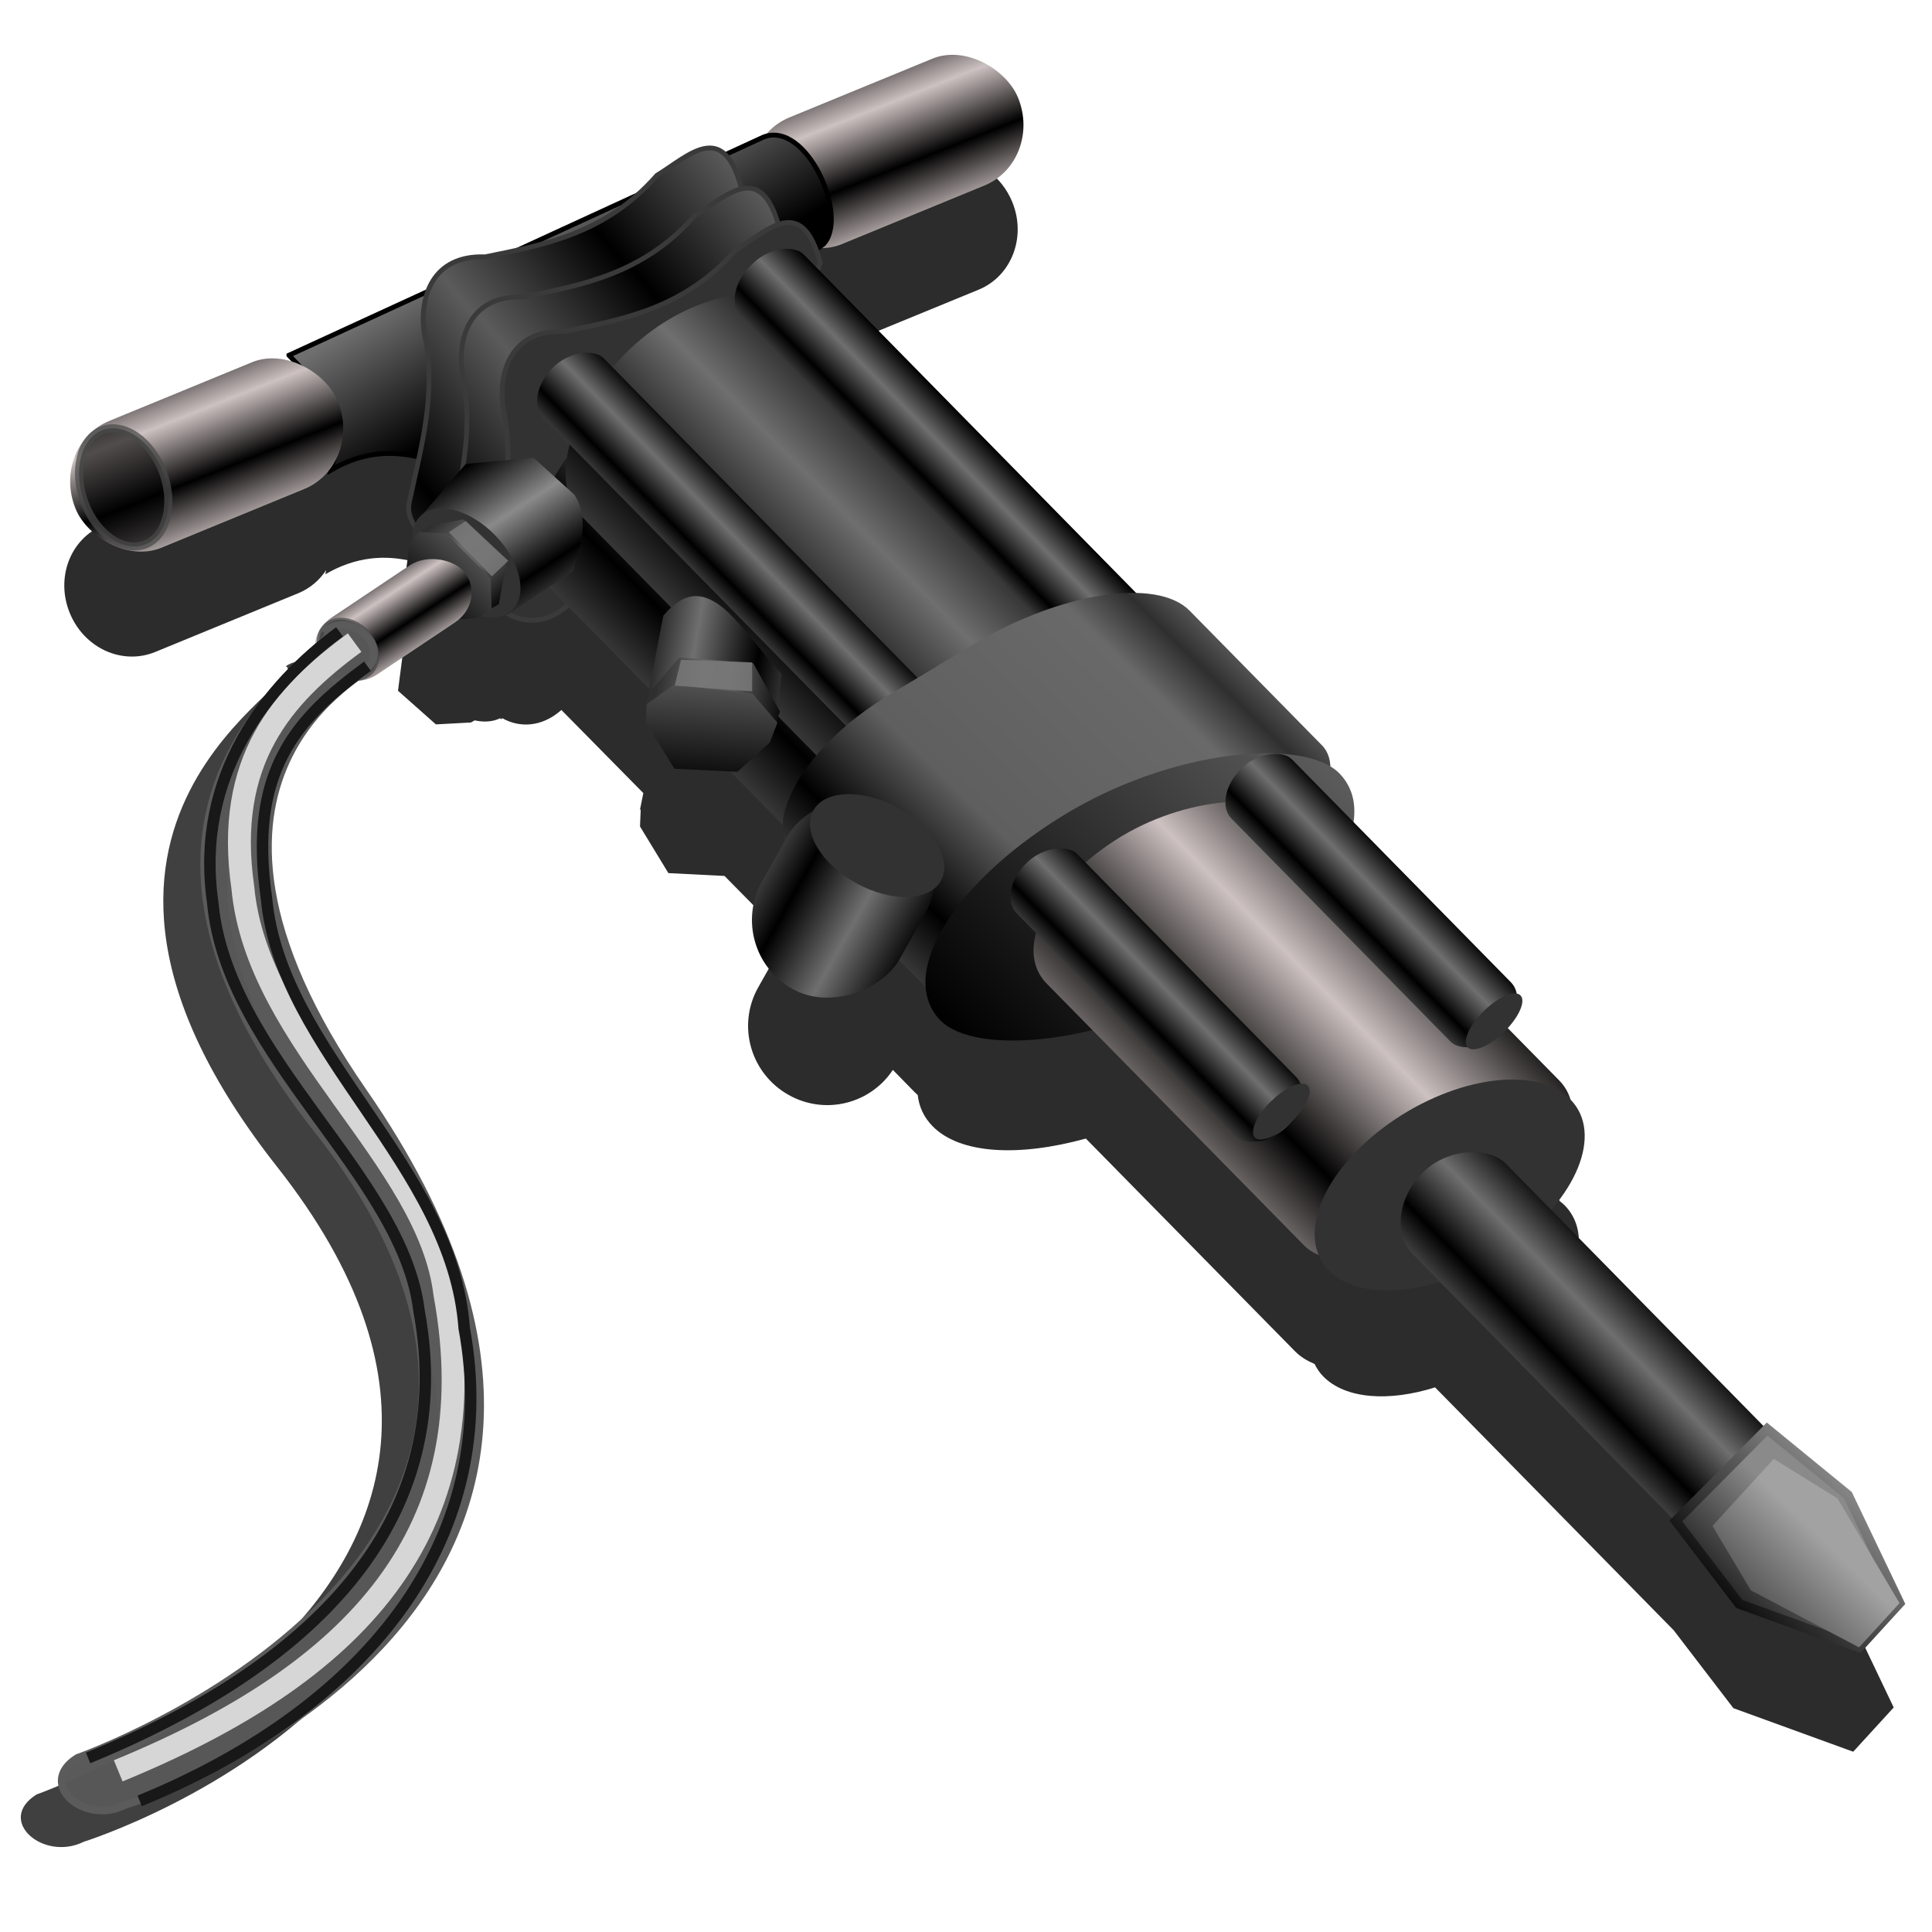 <?xml version="1.0" encoding="UTF-8" standalone="no"?>
<!-- Created with Inkscape (http://www.inkscape.org/) -->

<svg
   xmlns:dc="http://purl.org/dc/elements/1.1/"
   xmlns:cc="http://creativecommons.org/ns#"
   xmlns:rdf="http://www.w3.org/1999/02/22-rdf-syntax-ns#"
   xmlns:svg="http://www.w3.org/2000/svg"
   xmlns="http://www.w3.org/2000/svg"
   xmlns:xlink="http://www.w3.org/1999/xlink"
   xmlns:sodipodi="http://sodipodi.sourceforge.net/DTD/sodipodi-0.dtd"
   xmlns:inkscape="http://www.inkscape.org/namespaces/inkscape"
   width="255"
   height="255"
   viewBox="0 0 67.469 67.469"
   version="1.1"
   id="svg8"
   inkscape:version="0.92.5 (2060ec1f9f, 2020-04-08)"
   sodipodi:docname="linuxconf.svg">
  <defs
     id="defs2">
    <linearGradient
       id="linearGradient3880">
      <stop
         style="stop-color:#000000;stop-opacity:1;"
         offset="0"
         id="stop3882" />
      <stop
         style="stop-color:#cdc1c1;stop-opacity:1;"
         offset="1"
         id="stop3884" />
    </linearGradient>
    <linearGradient
       id="linearGradient3968">
      <stop
         style="stop-color:#2b2b2b;stop-opacity:1;"
         offset="0"
         id="stop3970" />
      <stop
         style="stop-color:#a2a2a2;stop-opacity:1;"
         offset="1"
         id="stop3972" />
    </linearGradient>
    <linearGradient
       id="linearGradient3895">
      <stop
         id="stop3897"
         offset="0"
         style="stop-color:#000000;stop-opacity:1;" />
      <stop
         id="stop3899"
         offset="1"
         style="stop-color:#8a8a8a;stop-opacity:1;" />
    </linearGradient>
    <linearGradient
       id="linearGradient3879">
      <stop
         id="stop3881"
         offset="0"
         style="stop-color:#2f2f2f;stop-opacity:1;" />
      <stop
         style="stop-color:#696969;stop-opacity:1;"
         offset="0.33"
         id="stop3883" />
      <stop
         style="stop-color:#5f5f5f;stop-opacity:1;"
         offset="0.573"
         id="stop3885" />
      <stop
         id="stop3887"
         offset="1"
         style="stop-color:#000000;stop-opacity:1;" />
    </linearGradient>
    <linearGradient
       id="linearGradient3789">
      <stop
         id="stop3791"
         offset="0"
         style="stop-color:#000000;stop-opacity:1;" />
      <stop
         id="stop3793"
         offset="1"
         style="stop-color:#5b5b5b;stop-opacity:1;" />
    </linearGradient>
    <linearGradient
       id="linearGradient3777">
      <stop
         style="stop-color:#2f2f2f;stop-opacity:1;"
         offset="0"
         id="stop3779" />
      <stop
         id="stop3785"
         offset="0.14"
         style="stop-color:#696969;stop-opacity:1;" />
      <stop
         id="stop3783"
         offset="0.715"
         style="stop-color:#5f5f5f;stop-opacity:1;" />
      <stop
         style="stop-color:#000000;stop-opacity:1;"
         offset="1"
         id="stop3781" />
    </linearGradient>
    <linearGradient
       id="linearGradient3757">
      <stop
         id="stop3759"
         offset="0"
         style="stop-color:#000000;stop-opacity:1;" />
      <stop
         id="stop3761"
         offset="1"
         style="stop-color:#6f6f6f;stop-opacity:1;" />
    </linearGradient>
    <linearGradient
       gradientTransform="matrix(0.169,0,0,0.169,-182.609,160.845)"
       spreadMethod="reflect"
       gradientUnits="userSpaceOnUse"
       y2="215.296"
       x2="179.079"
       y1="215.296"
       x1="152.808"
       id="linearGradient3763"
       xlink:href="#linearGradient3757"
       inkscape:collect="always" />
    <linearGradient
       gradientTransform="matrix(0.169,0,0,0.169,-185.149,161.861)"
       y2="215.296"
       x2="179.079"
       y1="215.296"
       x1="152.808"
       spreadMethod="reflect"
       gradientUnits="userSpaceOnUse"
       id="linearGradient3767"
       xlink:href="#linearGradient3757"
       inkscape:collect="always" />
    <linearGradient
       gradientTransform="matrix(0.047,0,0,0.191,-156.687,156.16)"
       y2="215.296"
       x2="179.079"
       y1="215.296"
       x1="152.808"
       spreadMethod="reflect"
       gradientUnits="userSpaceOnUse"
       id="linearGradient3771"
       xlink:href="#linearGradient3757"
       inkscape:collect="always" />
    <linearGradient
       gradientTransform="matrix(0.263,0,0,0.169,113.62,213.195)"
       y2="216.389"
       x2="193.502"
       y1="215.668"
       x1="143.794"
       spreadMethod="reflect"
       gradientUnits="userSpaceOnUse"
       id="linearGradient3775"
       xlink:href="#linearGradient3777"
       inkscape:collect="always" />
    <linearGradient
       gradientTransform="matrix(0.167,0,0,0.169,-187.192,202.78)"
       gradientUnits="userSpaceOnUse"
       y2="272.259"
       x2="221.085"
       y1="272.259"
       x1="123.265"
       id="linearGradient3795"
       xlink:href="#linearGradient3789"
       inkscape:collect="always" />
    <linearGradient
       gradientTransform="matrix(0.173,0,0,0.169,-186.344,216.341)"
       y2="215.296"
       x2="179.079"
       y1="215.296"
       x1="152.808"
       spreadMethod="reflect"
       gradientUnits="userSpaceOnUse"
       id="linearGradient3799"
       xlink:href="#linearGradient3880"
       inkscape:collect="always" />
    <linearGradient
       gradientTransform="matrix(0.121,-0.118,0.118,0.121,-17.565,242.711)"
       spreadMethod="reflect"
       gradientUnits="userSpaceOnUse"
       y2="158.797"
       x2="213.565"
       y1="156.308"
       x1="183.029"
       id="linearGradient3819"
       xlink:href="#linearGradient3789"
       inkscape:collect="always" />
    <linearGradient
       gradientTransform="matrix(0.121,-0.118,0.118,0.121,-18.891,241.311)"
       y2="158.797"
       x2="213.565"
       y1="156.308"
       x1="183.029"
       spreadMethod="reflect"
       gradientUnits="userSpaceOnUse"
       id="linearGradient3823"
       xlink:href="#linearGradient3789"
       inkscape:collect="always" />
    <linearGradient
       gradientTransform="matrix(0.121,-0.118,0.118,0.121,-17.565,242.711)"
       gradientUnits="userSpaceOnUse"
       y2="123.817"
       x2="165.833"
       y1="151.203"
       x1="159.251"
       id="linearGradient3833"
       xlink:href="#linearGradient3757"
       inkscape:collect="always" />
    <linearGradient
       gradientTransform="matrix(0.169,0,0,0.169,-108.51,217.814)"
       spreadMethod="reflect"
       gradientUnits="userSpaceOnUse"
       y2="61.458"
       x2="127.755"
       y1="74.438"
       x1="127.574"
       id="linearGradient3843"
       xlink:href="#linearGradient3880"
       inkscape:collect="always" />
    <linearGradient
       gradientTransform="matrix(0.169,0,0,0.169,-82.509,217.04)"
       y2="61.458"
       x2="127.755"
       y1="74.438"
       x1="127.574"
       spreadMethod="reflect"
       gradientUnits="userSpaceOnUse"
       id="linearGradient3847"
       xlink:href="#linearGradient3880"
       inkscape:collect="always" />
    <linearGradient
       y2="215.296"
       x2="179.079"
       y1="215.296"
       x1="152.808"
       spreadMethod="reflect"
       gradientTransform="matrix(0.047,0,0,0.14,-156.762,189.39)"
       gradientUnits="userSpaceOnUse"
       id="linearGradient3851"
       xlink:href="#linearGradient3757"
       inkscape:collect="always" />
    <linearGradient
       y2="215.296"
       x2="179.079"
       y1="215.296"
       x1="152.808"
       spreadMethod="reflect"
       gradientTransform="matrix(0.047,0,0,0.191,-164.095,153.859)"
       gradientUnits="userSpaceOnUse"
       id="linearGradient3855"
       xlink:href="#linearGradient3757"
       inkscape:collect="always" />
    <linearGradient
       gradientTransform="matrix(0.121,-0.118,0.118,0.121,-17.944,241.674)"
       spreadMethod="reflect"
       gradientUnits="userSpaceOnUse"
       y2="219.036"
       x2="135.09"
       y1="229.751"
       x1="142.867"
       id="linearGradient3867"
       xlink:href="#linearGradient3757"
       inkscape:collect="always" />
    <linearGradient
       gradientTransform="matrix(0.121,-0.118,0.118,0.121,-17.775,241.214)"
       gradientUnits="userSpaceOnUse"
       y2="241.173"
       x2="139.309"
       y1="219.513"
       x1="122.424"
       id="linearGradient3877"
       xlink:href="#linearGradient3879"
       inkscape:collect="always" />
    <linearGradient
       y2="221.137"
       x2="137.323"
       y1="240.451"
       x1="115.023"
       gradientTransform="matrix(0.121,-0.118,0.118,0.121,-17.865,241.602)"
       gradientUnits="userSpaceOnUse"
       id="linearGradient3891"
       xlink:href="#linearGradient3757"
       inkscape:collect="always" />
    <linearGradient
       gradientTransform="matrix(0.121,-0.118,0.118,0.121,-18.245,243.139)"
       spreadMethod="reflect"
       gradientUnits="userSpaceOnUse"
       y2="167.889"
       x2="138.278"
       y1="180.778"
       x1="135.722"
       id="linearGradient3901"
       xlink:href="#linearGradient3895"
       inkscape:collect="always" />
    <linearGradient
       y2="241.173"
       x2="139.309"
       y1="219.513"
       x1="122.424"
       gradientTransform="matrix(0.135,-0.013,0.013,0.135,-4.042,219.629)"
       gradientUnits="userSpaceOnUse"
       id="linearGradient3909"
       xlink:href="#linearGradient3879"
       inkscape:collect="always" />
    <linearGradient
       y2="221.137"
       x2="137.323"
       y1="240.451"
       x1="115.023"
       gradientTransform="matrix(0.135,-0.013,0.013,0.135,-4.294,219.826)"
       gradientUnits="userSpaceOnUse"
       id="linearGradient3911"
       xlink:href="#linearGradient3757"
       inkscape:collect="always" />
    <linearGradient
       y2="215.296"
       x2="179.079"
       y1="215.296"
       x1="152.808"
       spreadMethod="reflect"
       gradientTransform="matrix(0.088,0,0,0.079,138.316,-230.325)"
       gradientUnits="userSpaceOnUse"
       id="linearGradient3915"
       xlink:href="#linearGradient3757"
       inkscape:collect="always" />
    <linearGradient
       y2="215.296"
       x2="179.079"
       y1="215.296"
       x1="152.808"
       spreadMethod="reflect"
       gradientTransform="matrix(0.073,0,0,0.191,-166.402,195.203)"
       gradientUnits="userSpaceOnUse"
       id="linearGradient3942"
       xlink:href="#linearGradient3757"
       inkscape:collect="always" />
    <linearGradient
       gradientUnits="userSpaceOnUse"
       y2="454.38"
       x2="-124.239"
       y1="454.38"
       x1="-163.028"
       id="linearGradient3960"
       xlink:href="#linearGradient3895"
       inkscape:collect="always"
       gradientTransform="matrix(0.121,-0.118,0.118,0.121,24.923,210.52)" />
    <linearGradient
       gradientUnits="userSpaceOnUse"
       y2="465.416"
       x2="-136.612"
       y1="466.085"
       x1="-166.038"
       id="linearGradient3964"
       xlink:href="#linearGradient3895"
       inkscape:collect="always"
       gradientTransform="matrix(0.121,-0.118,0.118,0.121,24.923,210.52)" />
    <linearGradient
       y2="465.416"
       x2="-136.612"
       y1="466.085"
       x1="-166.038"
       gradientUnits="userSpaceOnUse"
       id="linearGradient3974"
       xlink:href="#linearGradient3968"
       inkscape:collect="always"
       gradientTransform="matrix(0.121,-0.118,0.118,0.121,24.923,210.52)" />
    <inkscape:perspective
       sodipodi:type="inkscape:persp3d"
       inkscape:vp_x="0 : 128 : 1"
       inkscape:vp_y="0 : 1000 : 0"
       inkscape:vp_z="256 : 128 : 1"
       inkscape:persp3d-origin="128 : 85.333333 : 1"
       id="perspective11" />
    <linearGradient
       y2="61.458"
       x2="127.755"
       y1="74.438"
       x1="127.574"
       spreadMethod="reflect"
       gradientTransform="translate(-151.051,76.011)"
       gradientUnits="userSpaceOnUse"
       id="linearGradient4125"
       xlink:href="#linearGradient3757"
       inkscape:collect="always" />
    <linearGradient
       y2="215.296"
       x2="179.079"
       y1="215.296"
       x1="152.808"
       spreadMethod="reflect"
       gradientTransform="matrix(1.021,0,0,1,-318.97,131.108)"
       gradientUnits="userSpaceOnUse"
       id="linearGradient4145"
       xlink:href="#linearGradient3757"
       inkscape:collect="always" />
    <linearGradient
       y2="61.458"
       x2="127.755"
       y1="74.438"
       x1="127.574"
       spreadMethod="reflect"
       gradientTransform="translate(-304.861,80.591)"
       gradientUnits="userSpaceOnUse"
       id="linearGradient4147"
       xlink:href="#linearGradient3757"
       inkscape:collect="always" />
    <linearGradient
       gradientTransform="matrix(0.456,-0.448,0.448,0.456,358.542,-50.174)"
       y2="465.416"
       x2="-136.612"
       y1="466.085"
       x1="-166.038"
       gradientUnits="userSpaceOnUse"
       id="linearGradient4174"
       xlink:href="#linearGradient3968"
       inkscape:collect="always" />
    <linearGradient
       gradientTransform="matrix(0.456,-0.448,0.448,0.456,358.542,-50.174)"
       y2="465.416"
       x2="-136.612"
       y1="466.085"
       x1="-166.038"
       gradientUnits="userSpaceOnUse"
       id="linearGradient4177"
       xlink:href="#linearGradient3895"
       inkscape:collect="always" />
    <linearGradient
       gradientTransform="matrix(0.456,-0.448,0.448,0.456,358.542,-50.174)"
       y2="454.38"
       x2="-124.239"
       y1="454.38"
       x1="-163.028"
       gradientUnits="userSpaceOnUse"
       id="linearGradient4179"
       xlink:href="#linearGradient3895"
       inkscape:collect="always" />
    <linearGradient
       y2="215.296"
       x2="179.079"
       y1="215.296"
       x1="152.808"
       spreadMethod="reflect"
       gradientTransform="matrix(0.274,0,0,0.72,152.381,319.577)"
       gradientUnits="userSpaceOnUse"
       id="linearGradient4182"
       xlink:href="#linearGradient3757"
       inkscape:collect="always" />
    <linearGradient
       y2="215.296"
       x2="179.079"
       y1="215.296"
       x1="152.808"
       spreadMethod="reflect"
       gradientTransform="matrix(0.334,0,0,0.298,339.846,-3.421)"
       gradientUnits="userSpaceOnUse"
       id="linearGradient4187"
       xlink:href="#linearGradient3757"
       inkscape:collect="always" />
    <linearGradient
       y2="221.137"
       x2="137.323"
       y1="240.451"
       x1="115.023"
       gradientTransform="matrix(0.511,-0.049,0.049,0.511,248.114,-15.001)"
       gradientUnits="userSpaceOnUse"
       id="linearGradient4190"
       xlink:href="#linearGradient3757"
       inkscape:collect="always" />
    <linearGradient
       y2="241.173"
       x2="139.309"
       y1="219.513"
       x1="122.424"
       gradientTransform="matrix(0.511,-0.049,0.049,0.511,249.067,-15.745)"
       gradientUnits="userSpaceOnUse"
       id="linearGradient4193"
       xlink:href="#linearGradient3879"
       inkscape:collect="always" />
    <linearGradient
       y2="167.889"
       x2="138.278"
       y1="180.778"
       x1="135.722"
       spreadMethod="reflect"
       gradientTransform="matrix(0.456,-0.448,0.448,0.456,195.387,73.112)"
       gradientUnits="userSpaceOnUse"
       id="linearGradient4197"
       xlink:href="#linearGradient3895"
       inkscape:collect="always" />
    <linearGradient
       y2="221.137"
       x2="137.323"
       y1="240.451"
       x1="115.023"
       gradientTransform="matrix(0.456,-0.448,0.448,0.456,196.822,67.301)"
       gradientUnits="userSpaceOnUse"
       id="linearGradient4200"
       xlink:href="#linearGradient3757"
       inkscape:collect="always" />
    <linearGradient
       y2="241.173"
       x2="139.309"
       y1="219.513"
       x1="122.424"
       gradientTransform="matrix(0.456,-0.448,0.448,0.456,197.161,65.836)"
       gradientUnits="userSpaceOnUse"
       id="linearGradient4203"
       xlink:href="#linearGradient3879"
       inkscape:collect="always" />
    <linearGradient
       y2="219.036"
       x2="135.09"
       y1="229.751"
       x1="142.867"
       spreadMethod="reflect"
       gradientTransform="matrix(0.456,-0.448,0.448,0.456,196.524,67.573)"
       gradientUnits="userSpaceOnUse"
       id="linearGradient4206"
       xlink:href="#linearGradient3757"
       inkscape:collect="always" />
    <linearGradient
       y2="215.296"
       x2="179.079"
       y1="215.296"
       x1="152.808"
       spreadMethod="reflect"
       gradientTransform="matrix(0.179,0,0,0.528,188.815,297.608)"
       gradientUnits="userSpaceOnUse"
       id="linearGradient4210"
       xlink:href="#linearGradient3757"
       inkscape:collect="always" />
    <linearGradient
       y2="61.458"
       x2="127.755"
       y1="74.438"
       x1="127.574"
       spreadMethod="reflect"
       gradientTransform="matrix(0.639,0,0,0.639,155.919,141.379)"
       gradientUnits="userSpaceOnUse"
       id="linearGradient4213"
       xlink:href="#linearGradient3757"
       inkscape:collect="always" />
    <linearGradient
       y2="215.296"
       x2="179.079"
       y1="215.296"
       x1="152.808"
       spreadMethod="reflect"
       gradientTransform="matrix(0.652,0,0,0.639,93.172,239.733)"
       gradientUnits="userSpaceOnUse"
       id="linearGradient4216"
       xlink:href="#linearGradient3757"
       inkscape:collect="always" />
    <linearGradient
       y2="272.259"
       x2="221.085"
       y1="272.259"
       x1="123.265"
       gradientTransform="matrix(0.633,0,0,0.639,93.413,172.085)"
       gradientUnits="userSpaceOnUse"
       id="linearGradient4219"
       xlink:href="#linearGradient3789"
       inkscape:collect="always" />
    <linearGradient
       y2="216.389"
       x2="193.502"
       y1="215.668"
       x1="143.794"
       spreadMethod="reflect"
       gradientTransform="matrix(0.996,0,0,0.639,-374.017,200.246)"
       gradientUnits="userSpaceOnUse"
       id="linearGradient4222"
       xlink:href="#linearGradient3777"
       inkscape:collect="always" />
    <linearGradient
       y2="215.296"
       x2="179.079"
       y1="215.296"
       x1="152.808"
       spreadMethod="reflect"
       gradientTransform="matrix(0.179,0,0,0.72,162.523,165.511)"
       gradientUnits="userSpaceOnUse"
       id="linearGradient4225"
       xlink:href="#linearGradient3757"
       inkscape:collect="always" />
    <linearGradient
       y2="215.296"
       x2="179.079"
       y1="215.296"
       x1="152.808"
       spreadMethod="reflect"
       gradientTransform="matrix(0.179,0,0,0.72,189.098,172.013)"
       gradientUnits="userSpaceOnUse"
       id="linearGradient4228"
       xlink:href="#linearGradient3757"
       inkscape:collect="always" />
    <linearGradient
       y2="215.296"
       x2="179.079"
       y1="215.296"
       x1="152.808"
       spreadMethod="reflect"
       gradientTransform="matrix(0.639,0,0,0.639,91.126,189.723)"
       gradientUnits="userSpaceOnUse"
       id="linearGradient4231"
       xlink:href="#linearGradient3757"
       inkscape:collect="always" />
    <linearGradient
       y2="215.296"
       x2="179.079"
       y1="215.296"
       x1="152.808"
       spreadMethod="reflect"
       gradientTransform="matrix(0.639,0,0,0.639,81.525,193.564)"
       gradientUnits="userSpaceOnUse"
       id="linearGradient4234"
       xlink:href="#linearGradient3757"
       inkscape:collect="always" />
    <linearGradient
       y2="158.797"
       x2="213.565"
       y1="156.308"
       x1="183.029"
       spreadMethod="reflect"
       gradientTransform="matrix(0.456,-0.448,0.448,0.456,197.958,71.495)"
       gradientUnits="userSpaceOnUse"
       id="linearGradient4238"
       xlink:href="#linearGradient3789"
       inkscape:collect="always" />
    <linearGradient
       y2="158.797"
       x2="213.565"
       y1="156.308"
       x1="183.029"
       spreadMethod="reflect"
       gradientTransform="matrix(0.456,-0.448,0.448,0.456,192.944,66.201)"
       gradientUnits="userSpaceOnUse"
       id="linearGradient4241"
       xlink:href="#linearGradient3789"
       inkscape:collect="always" />
    <linearGradient
       y2="123.817"
       x2="165.833"
       y1="151.203"
       x1="159.251"
       gradientTransform="matrix(0.456,-0.448,0.448,0.456,197.958,71.495)"
       gradientUnits="userSpaceOnUse"
       id="linearGradient4244"
       xlink:href="#linearGradient3757"
       inkscape:collect="always" />
    <linearGradient
       y2="61.458"
       x2="127.755"
       y1="74.438"
       x1="127.574"
       spreadMethod="reflect"
       gradientTransform="matrix(0.591,-0.243,0.243,0.591,287.739,31.432)"
       gradientUnits="userSpaceOnUse"
       id="linearGradient4247"
       xlink:href="#linearGradient3757"
       inkscape:collect="always" />
    <filter
       inkscape:collect="always"
       style="color-interpolation-filters:sRGB"
       id="filter1330"
       x="-0.022"
       width="1.045"
       y="-0.026"
       height="1.052">
      <feGaussianBlur
         inkscape:collect="always"
         stdDeviation="0.598"
         id="feGaussianBlur1332" />
    </filter>
    <linearGradient
       inkscape:collect="always"
       xlink:href="#linearGradient3757"
       id="linearGradient925"
       gradientUnits="userSpaceOnUse"
       gradientTransform="matrix(0.047,0,0,0.14,-164.43,186.487)"
       x1="152.808"
       y1="215.296"
       x2="179.079"
       y2="215.296"
       spreadMethod="reflect" />
    <linearGradient
       inkscape:collect="always"
       xlink:href="#linearGradient3880"
       id="linearGradient933"
       gradientUnits="userSpaceOnUse"
       gradientTransform="matrix(0.169,0,0,0.169,-108.651,232.767)"
       x1="127.574"
       y1="74.438"
       x2="127.755"
       y2="61.458"
       spreadMethod="reflect" />
    <filter
       inkscape:collect="always"
       style="color-interpolation-filters:sRGB"
       id="filter951"
       x="-0.026"
       width="1.052"
       y="-0.008"
       height="1.016">
      <feGaussianBlur
         inkscape:collect="always"
         stdDeviation="0.128"
         id="feGaussianBlur953" />
    </filter>
    <filter
       inkscape:collect="always"
       style="color-interpolation-filters:sRGB"
       id="filter959"
       x="-0.027"
       width="1.053"
       y="-0.008"
       height="1.016">
      <feGaussianBlur
         inkscape:collect="always"
         stdDeviation="0.128"
         id="feGaussianBlur961" />
    </filter>
    <filter
       inkscape:collect="always"
       style="color-interpolation-filters:sRGB"
       id="filter967"
       x="-0.026"
       width="1.052"
       y="-0.008"
       height="1.016">
      <feGaussianBlur
         inkscape:collect="always"
         stdDeviation="0.127"
         id="feGaussianBlur969" />
    </filter>
    <filter
       inkscape:collect="always"
       style="color-interpolation-filters:sRGB"
       id="filter954"
       x="-0.046"
       width="1.092"
       y="-0.016"
       height="1.032">
      <feGaussianBlur
         inkscape:collect="always"
         stdDeviation="0.28"
         id="feGaussianBlur956" />
    </filter>
  </defs>
  <sodipodi:namedview
     id="base"
     pagecolor="#ff0000"
     bordercolor="#666666"
     borderopacity="1.0"
     inkscape:pageopacity="0"
     inkscape:pageshadow="2"
     inkscape:zoom="3.5254902"
     inkscape:cx="127.5"
     inkscape:cy="127.5"
     inkscape:document-units="mm"
     inkscape:current-layer="layer1"
     showgrid="false"
     units="px"
     inkscape:snap-to-guides="false"
     inkscape:snap-grids="false"
     inkscape:snap-others="false"
     inkscape:object-nodes="false"
     inkscape:snap-nodes="false"
     inkscape:snap-global="false"
     inkscape:window-width="1920"
     inkscape:window-height="1056"
     inkscape:window-x="0"
     inkscape:window-y="0"
     inkscape:window-maximized="1" />
  <g
     inkscape:label="Layer 1"
     inkscape:groupmode="layer"
     id="layer1"
     transform="translate(0,-229.531)">
    <path
       sodipodi:nodetypes="csccscc"
       inkscape:connector-curvature="0"
       id="path940"
       d="m 11.407,254.147 c 0.375,0.083 -7.899,3.608 -0.15,14.785 12.723,18.351 -8.33,24.916 -8.33,24.916 -1.414,0.704 -3.087,-0.749 -1.651,-1.651 0,0 20.092,-7.079 8.405,-21.914 -9.607,-12.196 1.34,-16.966 0.3,-17.486 0.833,-0.596 2.206,0.534 1.426,1.351 z"
       style="fill:#000000;fill-opacity:0.748;stroke:none;stroke-width:0.265px;stroke-linecap:butt;stroke-linejoin:miter;stroke-opacity:1;filter:url(#filter954)" />
    <path
       style="fill:#000000;fill-opacity:0.828;stroke:none;stroke-width:0.265;filter:url(#filter1330)"
       d="m 33.238,235.057 c -0.295,-0.009 -0.596,0.047 -0.885,0.165 l -4.994,2.051 c -0.364,0.15 -0.667,0.382 -0.893,0.678 -0.008,0.003 -0.016,0.005 -0.025,0.008 l -1.323,0.604 c -0.66,-0.637 -1.547,0.22 -2.381,0.728 -0.219,0.249 -0.442,0.476 -0.67,0.678 l -4.2,1.935 c -0.377,0.084 -0.754,0.163 -1.133,0.24 -1.123,-0.042 -1.728,0.491 -1.993,1.199 l -4.862,2.232 c 0.059,0.062 0.123,0.12 0.182,0.182 -0.471,-0.145 -0.982,-0.132 -1.463,0.066 l -4.994,2.051 c -1.153,0.474 -1.67,1.841 -1.166,3.068 0.504,1.227 1.832,1.83 2.985,1.356 l 4.994,-2.051 c 0.415,-0.171 0.742,-0.456 0.976,-0.81 -0.012,0.049 -0.019,0.098 -0.033,0.149 1.07,-0.623 2.088,-0.689 3.076,-0.446 -0.114,0.538 -0.24,1.074 -0.356,1.612 -0.045,0.262 0.027,0.533 0.182,0.769 -0.055,0.148 -0.074,0.317 -0.066,0.496 l -0.099,0.107 -0.198,1.53 1.323,1.174 1.224,-0.066 0.132,-0.074 c 0.331,0.073 0.642,0.047 0.885,-0.074 l 0.033,0.033 0.05,-0.033 c 0.556,0.318 1.346,0.344 2.059,-0.289 l 2.861,2.902 -0.116,0.579 h 0.025 l -0.025,0.587 0.992,1.629 1.96,0.099 1.662,1.687 c -0.042,0.367 0.019,0.697 0.207,0.976 l -0.695,1.232 c -0.745,1.329 -0.266,3.007 1.067,3.754 1.271,0.712 2.848,0.314 3.638,-0.876 l 0.777,0.794 c 0.03,0.031 0.058,0.054 0.091,0.083 0.046,0.416 0.219,0.784 0.521,1.091 0.954,0.971 3.001,1.077 5.35,0.43 l 7.309,7.433 c 0.184,0.187 0.414,0.327 0.678,0.438 0.079,0.157 0.176,0.306 0.306,0.438 0.776,0.79 2.293,0.887 3.903,0.38 l 8.334,8.483 2.084,2.72 4.184,1.521 1.414,-1.546 -1.802,-3.779 -2.819,-2.299 -0.017,0.017 -7.499,-7.648 c 1.203,-1.404 1.524,-2.933 0.645,-3.828 -0.053,-0.054 -0.114,-0.102 -0.174,-0.149 -0.077,-0.188 -0.178,-0.366 -0.331,-0.521 l -1.769,-1.794 c 0.481,-0.49 0.72,-1.029 0.529,-1.224 -0.034,-0.035 -0.086,-0.049 -0.141,-0.058 -0.029,-0.152 -0.084,-0.289 -0.19,-0.397 l -5.556,-5.647 c 0.066,-0.622 -0.093,-1.169 -0.513,-1.596 -0.075,-0.077 -0.159,-0.149 -0.248,-0.215 -0.046,-0.266 -0.174,-0.501 -0.372,-0.703 l -4.622,-4.705 c -0.466,-0.475 -1.298,-0.668 -2.323,-0.612 0.032,-0.279 -0.031,-0.541 -0.207,-0.719 l -10.401,-10.592 c 0.034,-0.112 0.068,-0.23 0.116,-0.347 -0.045,-0.169 -0.09,-0.312 -0.141,-0.446 l 0.041,-0.033 c 0.284,0.005 0.566,-0.051 0.843,-0.165 l 4.994,-2.051 c 1.153,-0.474 1.678,-1.841 1.174,-3.068 C 34.968,235.659 34.123,235.085 33.238,235.057 Z"
       id="rect4069"
       inkscape:connector-curvature="0" />
    <rect
       transform="rotate(-22.342)"
       rx="2.251"
       ry="3.747"
       y="226.573"
       x="-65.564"
       height="4.788"
       width="9.898"
       id="rect3845"
       style="fill:url(#linearGradient3847);fill-opacity:1;stroke:none;stroke-width:0.169" />
    <path
       style="fill:url(#linearGradient3833);fill-opacity:1;stroke:#000000;stroke-width:0.169px;stroke-linecap:butt;stroke-linejoin:miter;stroke-opacity:1"
       d="m 10.09,241.937 16.561,-7.614 c 1.514,-0.618 3.02,2.794 2.099,3.739 l -3.845,2.892 -7.69,5.734 c -1.801,-1.107 -3.63,-1.92 -5.648,-0.745 0.574,-2.032 -0.503,-2.986 -1.477,-4.006 z"
       id="path3825"
       inkscape:connector-curvature="0"
       sodipodi:nodetypes="ccccccc" />
    <path
       style="fill:url(#linearGradient3823);fill-opacity:1;stroke:#3a3a3a;stroke-width:0.169px;stroke-linecap:butt;stroke-linejoin:miter;stroke-opacity:1"
       d="m 14.809,241.136 c -0.164,-1.254 0.305,-2.703 2.132,-2.635 2.1,-0.427 4.209,-0.809 6.002,-2.848 1.108,-0.674 2.309,-1.965 2.947,0.448 -0.751,1.827 0.32,3.001 0.704,4.421 l -8.137,5.83 -1.154,1.478 c -1.379,1.584 -3.204,0.362 -3.019,-0.721 0.419,-1.954 0.991,-3.884 0.525,-5.972 z"
       id="path3821"
       inkscape:connector-curvature="0"
       sodipodi:nodetypes="ccccccccc" />
    <path
       sodipodi:nodetypes="ccccccccc"
       inkscape:connector-curvature="0"
       id="path3811"
       d="m 16.136,242.537 c -0.164,-1.254 0.305,-2.703 2.132,-2.635 2.1,-0.427 4.209,-0.809 6.002,-2.848 1.108,-0.674 2.309,-1.965 2.947,0.448 -0.751,1.827 0.32,3.001 0.704,4.421 l -8.137,5.83 -1.154,1.478 c -1.379,1.584 -3.204,0.362 -3.019,-0.721 0.419,-1.954 0.991,-3.884 0.525,-5.972 z"
       style="fill:url(#linearGradient3819);fill-opacity:1;stroke:#3a3a3a;stroke-width:0.169px;stroke-linecap:butt;stroke-linejoin:miter;stroke-opacity:1" />
    <path
       style="fill:#323232;fill-opacity:1;stroke:#3a3a3a;stroke-width:0.169px;stroke-linecap:butt;stroke-linejoin:miter;stroke-opacity:1"
       d="m 17.564,243.74 c -0.164,-1.254 0.305,-2.703 2.132,-2.635 2.1,-0.427 4.209,-0.809 6.002,-2.848 1.108,-0.674 2.309,-1.965 2.947,0.448 -0.751,1.827 0.32,3.001 0.704,4.421 l -8.137,5.83 -1.154,1.478 c -1.379,1.584 -3.204,0.362 -3.019,-0.721 0.419,-1.954 0.991,-3.884 0.525,-5.972 z"
       id="path3801"
       inkscape:connector-curvature="0"
       sodipodi:nodetypes="ccccccccc" />
    <rect
       rx="8.132"
       ry="2.964"
       y="188.876"
       x="-161.529"
       height="18.76"
       width="10.392"
       id="rect3765"
       style="fill:url(#linearGradient3767);fill-opacity:1;stroke:none;stroke-width:0.169"
       transform="rotate(-44.487)" />
    <rect
       style="fill:url(#linearGradient3763);fill-opacity:1;stroke:none;stroke-width:0.169"
       id="rect3755"
       width="10.392"
       height="18.76"
       x="-158.988"
       y="187.86"
       ry="2.964"
       rx="8.132"
       transform="rotate(-44.487)" />
    <rect
       y="188.738"
       x="-150.12"
       height="18.714"
       width="3.071"
       id="rect3769"
       style="fill:url(#linearGradient3771);fill-opacity:1;stroke:none;stroke-width:0.169"
       ry="1.012"
       rx="1.481"
       transform="rotate(-44.487)" />
    <rect
       rx="2.313"
       ry="1.012"
       style="fill:url(#linearGradient3855);fill-opacity:1;stroke:none;stroke-width:0.169"
       id="rect3853"
       width="2.956"
       height="17.654"
       x="-157.528"
       y="186.437"
       transform="rotate(-44.487)" />
    <rect
       rx="6.397"
       ry="2.964"
       y="240.21"
       x="150.434"
       height="12.525"
       width="16.243"
       id="rect3773"
       style="fill:url(#linearGradient3775);fill-opacity:1;stroke:none;stroke-width:0.169"
       transform="matrix(-0.857,0.515,0.701,0.713,0,0)" />
    <rect
       style="fill:url(#linearGradient3795);fill-opacity:1;stroke:none;stroke-width:0.169"
       id="rect3787"
       width="16.382"
       height="7.852"
       x="-166.549"
       y="244.879"
       transform="matrix(0.85,-0.527,0.701,0.713,0,0)"
       ry="4.699"
       rx="11.623" />
    <rect
       rx="7.842"
       ry="2.964"
       y="243.357"
       x="-162.235"
       height="18.76"
       width="10.607"
       id="rect3797"
       style="fill:url(#linearGradient3799);fill-opacity:1;stroke:none;stroke-width:0.169"
       transform="matrix(0.839,-0.544,0.701,0.713,0,0)" />
    <rect
       style="fill:url(#linearGradient3843);fill-opacity:1;stroke:none;stroke-width:0.169"
       id="rect3835"
       width="9.898"
       height="4.788"
       x="-91.565"
       y="227.347"
       ry="3.747"
       rx="2.251"
       transform="rotate(-22.342)" />
    <rect
       rx="2.313"
       ry="1.012"
       style="fill:url(#linearGradient3851);fill-opacity:1;stroke:none;stroke-width:0.169"
       id="rect3849"
       width="2.956"
       height="12.941"
       x="-150.195"
       y="213.272"
       transform="rotate(-44.487)" />
    <ellipse
       style="fill:#323232;fill-opacity:1;stroke:none;stroke-width:0.169"
       id="path3857"
       transform="rotate(-44.487)"
       cx="-148.615"
       cy="225.757"
       rx="1.293"
       ry="0.508" />
    <path
       style="fill:url(#linearGradient3867);fill-opacity:1;stroke:none;stroke-width:0.169"
       d="m 22.557,254.167 0.607,-3.135 c 1.571,-1.893 2.741,0.598 4.131,2.026 l -0.177,1.7 z"
       id="path3859"
       inkscape:connector-curvature="0"
       sodipodi:nodetypes="ccccc" />
    <path
       style="fill:url(#linearGradient3877);fill-opacity:1;stroke:none;stroke-width:0.169"
       d="m 22.642,254.363 0.027,-0.625 1.047,-1.242 2.588,0.196 0.934,1.691 -0.265,0.688 -1.131,1.026 -2.2,-0.106 z"
       id="path3869"
       inkscape:connector-curvature="0" />
    <path
       inkscape:connector-curvature="0"
       id="path3889"
       d="m 22.552,254.75 0.027,-0.625 0.956,-0.682 2.738,0.305 0.876,1.022 -0.265,0.688 -1.131,1.026 -2.2,-0.106 z"
       style="fill:url(#linearGradient3891);fill-opacity:1;stroke:none;stroke-width:0.169"
       sodipodi:nodetypes="ccccccccc" />
    <path
       style="fill:url(#linearGradient3901);fill-opacity:1;stroke:none;stroke-width:0.169"
       d="m 14.547,247.736 1.718,-2.003 2.366,-0.218 1.423,1.288 c 0.534,0.807 0.248,1.744 -0.051,2.683 l -2.298,1.52 z"
       id="path3893"
       inkscape:connector-curvature="0"
       sodipodi:nodetypes="ccccccc" />
    <ellipse
       style="fill:#323232;fill-opacity:1;stroke:none;stroke-width:0.165"
       id="path3903"
       transform="rotate(-44.487)"
       cx="-162.996"
       cy="189.186"
       rx="1.39"
       ry="2.292" />
    <path
       inkscape:connector-curvature="0"
       id="path3905"
       d="m 14.56,248.291 0.333,-0.377 1.282,-0.247 1.518,1.431 -0.272,1.529 -0.514,0.296 -1.226,0.069 -1.321,-1.179 z"
       style="fill:url(#linearGradient3909);fill-opacity:1;stroke:none;stroke-width:0.169" />
    <path
       sodipodi:nodetypes="ccccccccc"
       style="fill:url(#linearGradient3911);fill-opacity:1;stroke:none;stroke-width:0.169"
       d="m 14.308,248.488 0.333,-0.377 0.942,0.057 1.556,1.575 0.03,1.081 -0.514,0.296 -1.226,0.069 -1.321,-1.179 z"
       id="path3907"
       inkscape:connector-curvature="0" />
    <rect
       y="-216.841"
       x="150.574"
       height="7.307"
       width="5.517"
       id="rect3913"
       style="fill:url(#linearGradient3915);fill-opacity:1;stroke:none;stroke-width:0.169"
       ry="2.749"
       rx="4.317"
       transform="matrix(0.872,0.489,0.489,-0.872,0,0)" />
    <ellipse
       style="fill:#323232;fill-opacity:1;stroke:none;stroke-width:0.169"
       id="path3917"
       transform="rotate(-61.283)"
       cx="-212.479"
       cy="151.338"
       rx="1.502"
       ry="2.544" />
    <ellipse
       style="fill:#323232;fill-opacity:1;stroke:none;stroke-width:0.173"
       id="path3919"
       transform="matrix(0.816,-0.579,0.701,0.713,0,0)"
       cx="-155.731"
       cy="253.499"
       rx="5.163"
       ry="3.016" />
    <rect
       y="227.781"
       x="-156.336"
       height="17.654"
       width="4.531"
       id="rect3940"
       style="fill:url(#linearGradient3942);fill-opacity:1;stroke:none;stroke-width:0.169"
       ry="1.808"
       rx="3.546"
       transform="rotate(-44.487)" />
    <path
       style="fill:url(#linearGradient3964);fill-opacity:1;stroke:url(#linearGradient3960);stroke-width:0.338;stroke-linecap:butt;stroke-linejoin:miter;stroke-miterlimit:4;stroke-dasharray:none;stroke-opacity:1"
       d="m 58.525,282.646 3.187,-3.21 2.818,2.304 1.805,3.774 -1.413,1.546 -4.184,-1.517 z"
       id="path3944"
       inkscape:connector-curvature="0"
       sodipodi:nodetypes="ccccccc" />
    <path
       sodipodi:nodetypes="ccccccc"
       inkscape:connector-curvature="0"
       id="path3966"
       d="m 59.803,282.818 2.14,-2.339 2.226,1.379 2.166,3.657 -1.413,1.546 -3.78,-1.993 z"
       style="fill:url(#linearGradient3974);fill-opacity:1;stroke:none;stroke-width:0.169" />
    <ellipse
       ry="2.127"
       rx="1.473"
       cy="241.338"
       cx="-67.49"
       style="opacity:0.723;fill:#000000;fill-opacity:0.828;stroke:#4a4a4a;stroke-width:0.279;stroke-linecap:round;stroke-linejoin:round;stroke-miterlimit:4;stroke-dasharray:none;stroke-dashoffset:0;stroke-opacity:1"
       id="path3886"
       transform="matrix(0.973,-0.231,0.29,0.957,0,0)" />
    <path
       style="fill:#7a7a7a;fill-opacity:0.828;stroke:none;stroke-width:0.265"
       d="m 23.782,252.574 2.485,0.088 v 1.011 l -2.705,-0.198 z"
       id="path3888"
       inkscape:connector-curvature="0"
       sodipodi:nodetypes="ccccc" />
    <path
       sodipodi:nodetypes="ccccc"
       inkscape:connector-curvature="0"
       id="path3890"
       d="m 16.265,247.723 1.485,1.392 -0.573,0.543 -1.5,-1.542 z"
       style="fill:#7a7a7a;fill-opacity:0.828;stroke:none;stroke-width:0.265" />
    <rect
       transform="rotate(-44.487)"
       y="210.369"
       x="-157.863"
       height="12.941"
       width="2.956"
       id="rect923"
       style="fill:url(#linearGradient925);fill-opacity:1;stroke:none;stroke-width:0.169"
       ry="1.012"
       rx="2.313" />
    <ellipse
       ry="0.508"
       rx="1.293"
       cy="222.8"
       cx="-156.124"
       transform="rotate(-44.487)"
       id="ellipse927"
       style="fill:#323232;fill-opacity:1;stroke:none;stroke-width:0.169" />
    <g
       id="g937"
       transform="matrix(0.591,-0.153,0.114,0.513,-23.377,120.115)">
      <rect
         style="fill:url(#linearGradient933);fill-opacity:1;stroke:none;stroke-width:0.169"
         id="rect929"
         width="9.898"
         height="4.788"
         x="-91.706"
         y="242.3"
         ry="3.747"
         rx="2.251"
         transform="rotate(-22.342)" />
      <ellipse
         ry="2.127"
         rx="1.473"
         cy="256.157"
         cx="-66.194"
         style="opacity:0.723;fill:#000000;fill-opacity:0.828;stroke:#4a4a4a;stroke-width:0.279;stroke-linecap:round;stroke-linejoin:round;stroke-miterlimit:4;stroke-dasharray:none;stroke-dashoffset:0;stroke-opacity:1"
         id="ellipse931"
         transform="matrix(0.973,-0.231,0.29,0.957,0,0)" />
    </g>
    <path
       style="fill:#585858;fill-opacity:0.982;stroke:#5b5b5b;stroke-width:0.265px;stroke-linecap:butt;stroke-linejoin:miter;stroke-opacity:1"
       d="m 12.833,252.871 c 0.375,0.083 -7.899,3.608 -0.15,14.785 12.723,18.351 -8.33,24.916 -8.33,24.916 -1.414,0.704 -3.087,-0.749 -1.651,-1.651 0,0 20.092,-7.079 8.405,-21.914 -9.607,-12.196 1.34,-16.966 0.3,-17.486 0.833,-0.596 2.206,0.534 1.426,1.351 z"
       id="path939"
       inkscape:connector-curvature="0"
       sodipodi:nodetypes="csccscc" />
    <path
       style="fill:none;stroke:#d6d6d6;stroke-width:0.8;stroke-linecap:butt;stroke-linejoin:miter;stroke-opacity:1;stroke-miterlimit:4;stroke-dasharray:none;filter:url(#filter951)"
       d="M 4.128,291.371 C 12.371,287.994 17.07,283.076 15.535,274.711 14.966,269.976 8.978,265.929 8.48,260.526 7.842,256.099 9.854,253.825 12.383,251.971"
       id="path941"
       inkscape:connector-curvature="0"
       sodipodi:nodetypes="cccc" />
    <path
       sodipodi:nodetypes="cccc"
       inkscape:connector-curvature="0"
       id="path943"
       d="m 3.077,290.921 c 8.243,-3.377 12.867,-8.52 11.557,-15.61 -0.569,-4.734 -6.707,-8.857 -7.205,-14.259 -0.639,-4.428 1.899,-7.602 4.428,-9.456"
       style="fill:none;stroke:#181818;stroke-width:0.4;stroke-linecap:butt;stroke-linejoin:miter;stroke-miterlimit:4;stroke-dasharray:none;stroke-opacity:1;filter:url(#filter967)" />
    <path
       style="fill:none;stroke:#181818;stroke-width:0.4;stroke-linecap:butt;stroke-linejoin:miter;stroke-miterlimit:4;stroke-dasharray:none;stroke-opacity:1;filter:url(#filter959)"
       d="m 4.878,292.422 c 8.243,-3.377 12.642,-9.421 11.332,-16.511 -0.419,-5.71 -6.407,-9.607 -6.904,-15.01 -0.639,-4.428 0.998,-6.251 3.527,-8.105"
       id="path945"
       inkscape:connector-curvature="0"
       sodipodi:nodetypes="cccc" />
  </g>
</svg>
